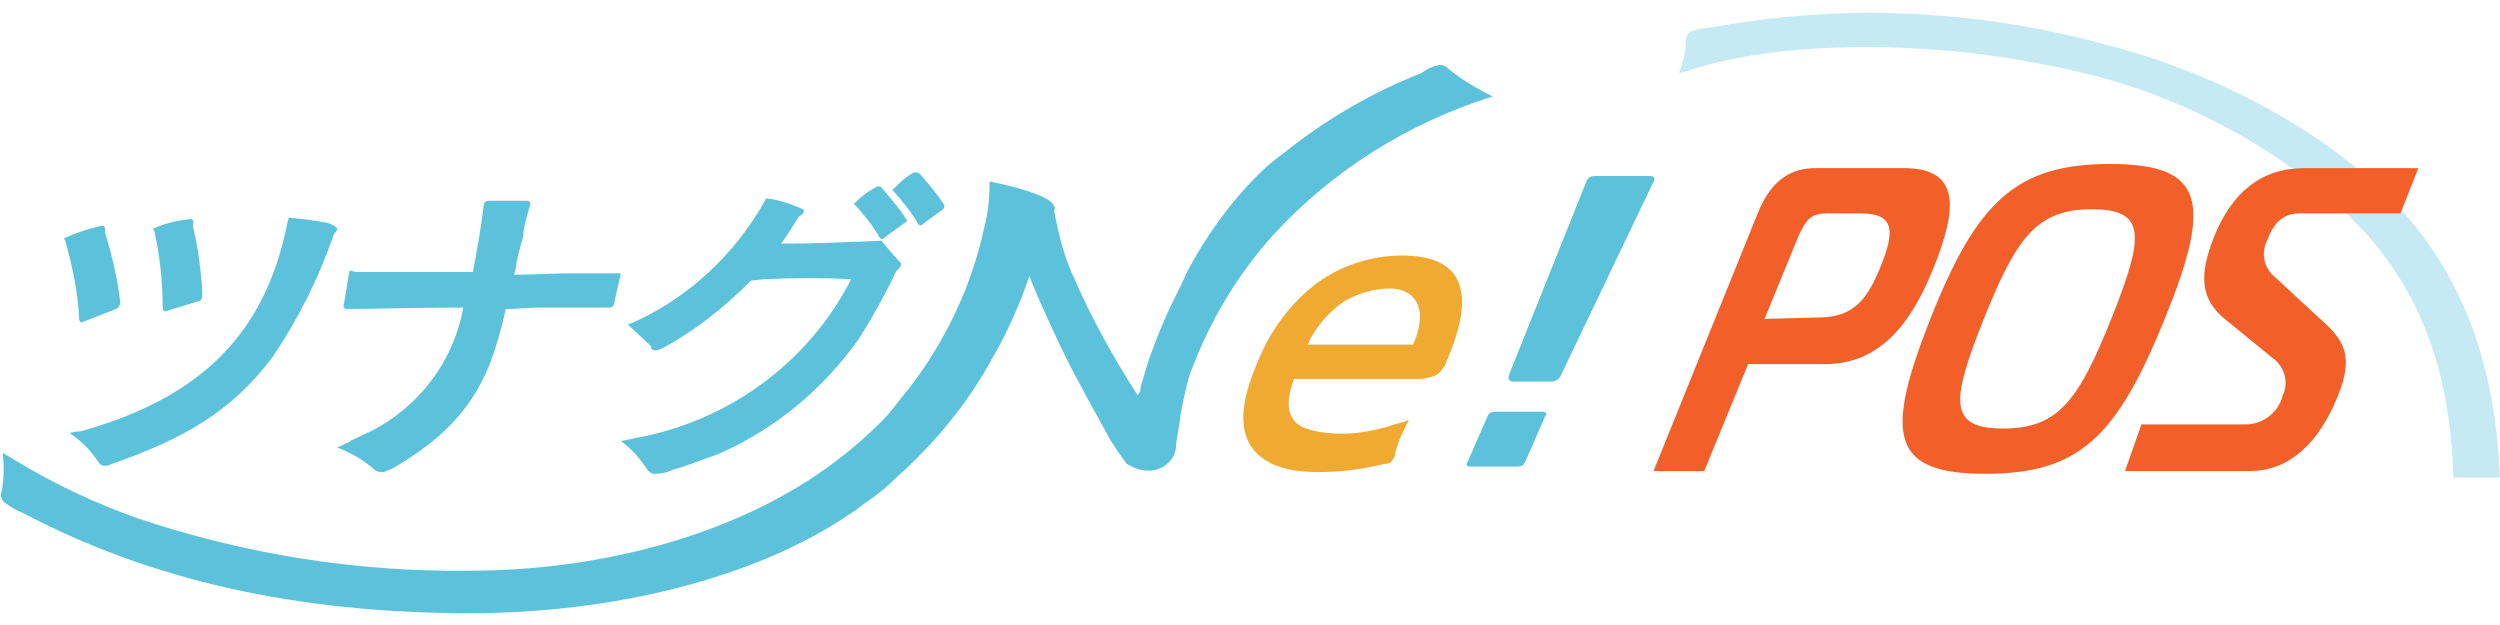 <svg width="160" height="40" viewBox="0 0 160 40" fill="none" xmlns="http://www.w3.org/2000/svg">
<path d="M157.016 30.568C156.841 24.69 155.438 19.603 151.666 15.217C147.718 10.743 141.227 6.708 134.122 4.866C128.245 3.375 122.192 2.761 116.139 3.111C113.508 3.287 110.876 3.638 108.332 4.427C108.069 4.515 107.806 4.603 107.455 4.69C107.718 3.989 107.894 3.287 107.894 2.585C107.894 2.41 107.981 2.234 108.069 2.147L108.157 2.059C108.508 1.883 108.946 1.796 109.297 1.796C117.718 0.217 126.402 0.568 134.736 2.848C142.367 4.778 149.648 8.901 153.946 13.726C158.069 18.462 159.736 24.164 159.999 30.568H157.016Z" fill="#C6EAF3"/>
<path d="M89.737 16.354C87.807 16.354 85.877 16.968 84.298 18.108C82.544 19.424 81.228 21.266 80.439 23.283C79.474 25.564 79.298 27.231 80 28.459C80.702 29.599 82.105 30.213 84.386 30.213C85.79 30.213 87.193 30.038 88.597 29.687C88.597 29.687 88.597 29.687 88.684 29.687C88.86 29.687 89.035 29.599 89.123 29.424C89.211 29.336 89.298 29.16 89.298 28.985C89.474 28.283 89.825 27.494 90.175 26.88C89.737 27.055 89.211 27.143 88.772 27.318C87.807 27.582 86.842 27.757 85.877 27.757C84.649 27.757 83.158 27.494 82.807 26.88C82.368 26.354 82.368 25.476 82.807 24.248H90.877C91.14 24.248 91.491 24.16 91.754 24.073C92.018 23.985 92.193 23.81 92.368 23.547C92.456 23.459 92.544 23.283 92.544 23.196C94.561 18.634 93.597 16.354 89.737 16.354ZM90.439 22.055H83.684C84.123 21.09 84.825 20.213 85.702 19.511C86.667 18.81 87.895 18.459 89.035 18.459C90.702 18.547 91.404 19.862 90.439 22.055Z" fill="#F0AA32"/>
<path d="M105.615 11.264C105.879 11.264 105.966 11.44 105.791 11.703L99.914 23.984C99.826 24.247 99.563 24.422 99.3 24.422H96.843C96.58 24.422 96.493 24.247 96.58 23.984L101.493 11.703C101.58 11.44 101.756 11.264 102.019 11.264H105.615ZM95.177 26.703C95.264 26.44 95.44 26.352 95.703 26.352H98.686C98.949 26.352 99.036 26.44 98.861 26.703L97.633 29.51C97.545 29.773 97.37 29.861 97.107 29.861H94.124C93.861 29.861 93.773 29.773 93.949 29.51L95.177 26.703Z" fill="#5CC2DC"/>
<path d="M92.72 4.42C92.544 4.245 92.369 4.157 92.193 4.157H92.106C91.667 4.245 91.316 4.42 90.965 4.683C87.807 5.911 84.825 7.666 82.193 9.771C81.579 10.21 81.053 10.648 80.527 11.175C78.685 13.017 77.106 15.21 75.878 17.578C75.878 17.666 75.79 17.754 75.79 17.841C75.702 17.929 75.702 18.017 75.614 18.192C75.263 18.894 74.913 19.596 74.562 20.385C74.035 21.613 73.509 22.929 73.158 24.245C73.071 24.508 72.983 24.771 72.983 25.034L72.807 25.297C71.228 22.841 69.825 20.297 68.685 17.666C68.071 16.35 67.72 14.859 67.457 13.455C67.544 13.368 67.544 13.28 67.457 13.192C67.369 12.754 65.965 12.14 63.334 11.613C63.334 12.666 63.246 13.631 62.983 14.596C62.193 18.28 60.527 21.789 58.246 24.771C57.72 25.385 57.281 25.999 56.843 26.526C55.439 28.017 53.948 29.245 52.281 30.385C46.579 34.245 38.509 36.526 30 36.526C22.807 36.613 15.702 35.473 8.86 33.192C6.141 32.227 3.509 30.999 1.053 29.508C0.79 29.332 0.439 29.157 0.176 28.982C0.264 29.859 0.264 30.648 0.088 31.526C0 31.701 0.088 31.876 0.176 32.052L0.264 32.14C0.614 32.403 1.053 32.666 1.492 32.841C9.649 37.14 19.035 39.245 30.088 39.245C39.123 39.245 48.334 37.052 54.474 32.841C54.913 32.578 55.264 32.227 55.702 31.964C56.316 31.526 56.843 31.087 57.369 30.561C59.825 28.368 61.93 25.824 63.509 22.929C64.474 21.262 65.263 19.508 65.878 17.666C66.316 18.806 66.843 19.947 67.369 21.087C68.334 23.192 68.948 24.332 70.79 27.666C71.141 28.368 71.667 29.069 72.106 29.683C72.544 29.947 72.983 30.122 73.509 30.122C74.386 30.122 75.176 29.508 75.263 28.631C75.263 28.105 75.527 27.14 75.527 26.701C75.702 25.736 75.878 24.859 76.141 23.982C77.369 20.648 79.123 17.666 81.492 15.034C85.263 10.912 90.176 7.841 95.527 6.175C94.474 5.648 93.597 5.122 92.72 4.42Z" fill="#5CC2DC"/>
<path d="M7.688 19.283C7.513 17.792 7.162 16.301 6.723 14.897C6.723 14.81 6.811 14.371 6.46 14.459C5.671 14.634 4.881 14.897 4.092 15.248L4.18 15.424C4.618 17.003 4.969 18.582 5.057 20.248C5.057 20.599 5.144 20.687 5.32 20.599L7.337 19.81C7.601 19.722 7.688 19.547 7.688 19.283Z" fill="#5CC2DC"/>
<path d="M12.95 18.756C12.862 17.264 12.687 15.861 12.336 14.457C12.336 14.37 12.511 14.019 12.16 14.019C11.371 14.107 10.582 14.282 9.792 14.633L9.88 14.808C10.231 16.387 10.406 17.966 10.406 19.545C10.406 19.896 10.494 19.984 10.669 19.896L12.687 19.282C12.862 19.282 12.95 19.107 12.95 18.756Z" fill="#5CC2DC"/>
<path d="M21.021 14.28C20.232 14.105 19.355 14.017 18.477 13.929L18.39 14.28C16.986 21.298 12.951 25.421 5.144 27.614H4.969C4.793 27.614 4.618 27.701 4.442 27.701C5.056 28.14 5.583 28.579 6.021 29.193C6.109 29.28 6.197 29.456 6.284 29.544C6.372 29.719 6.548 29.807 6.635 29.807H6.723C6.811 29.807 6.986 29.807 7.074 29.719C11.635 28.14 14.793 26.386 17.425 22.877C19.091 20.421 20.407 17.789 21.372 14.982C21.723 14.631 21.635 14.543 21.021 14.28Z" fill="#5CC2DC"/>
<path d="M39.562 17.494H39.387C38.685 17.494 37.633 17.494 36.405 17.494C35.352 17.494 34.212 17.581 32.896 17.581C32.984 17.318 33.071 16.967 33.071 16.704C33.159 16.353 33.247 16.003 33.334 15.652C33.422 15.389 33.51 15.125 33.51 14.774C33.598 14.248 33.773 13.634 33.949 13.02C33.949 12.932 33.861 12.845 33.685 12.845H31.317C31.142 12.845 30.966 12.932 30.966 13.108C30.703 15.125 30.527 16.003 30.264 17.406C26.931 17.406 24.299 17.406 22.808 17.406C22.633 17.406 22.545 17.318 22.37 17.318L22.019 19.424C21.931 19.687 22.019 19.774 22.194 19.774C23.685 19.774 26.405 19.687 29.65 19.687C29.036 23.108 26.843 26.003 23.773 27.581C23.334 27.757 22.896 28.02 22.457 28.195L22.37 28.283C22.106 28.371 21.843 28.546 21.58 28.634C22.457 28.985 23.247 29.424 23.948 30.038C24.036 30.125 24.212 30.213 24.387 30.213C24.387 30.213 24.387 30.213 24.475 30.213H24.562C24.738 30.125 25.001 30.038 25.177 29.95C28.159 28.195 30.089 26.353 31.317 23.371C31.756 22.231 32.106 21.003 32.37 19.774C33.159 19.774 33.773 19.687 34.475 19.687C35.703 19.687 36.843 19.687 37.72 19.687C38.247 19.687 38.685 19.687 39.036 19.687C39.124 19.687 39.299 19.599 39.299 19.424L39.738 17.494C39.826 17.494 39.738 17.494 39.562 17.494Z" fill="#5CC2DC"/>
<path d="M57.983 14.008C57.544 13.307 56.93 12.605 56.404 11.991C56.316 11.903 56.141 11.903 56.053 11.991C55.527 12.254 55.088 12.605 54.649 13.043L54.825 13.219C55.351 13.833 55.877 14.447 56.316 15.236C56.404 15.324 56.492 15.324 56.579 15.236C56.667 15.149 57.281 14.71 57.895 14.271C58.071 14.184 58.071 14.096 57.983 14.008Z" fill="#5CC2DC"/>
<path d="M60.441 13.133C60.002 12.431 59.388 11.729 58.862 11.115C58.686 11.028 58.599 11.028 58.511 11.028C57.985 11.291 57.546 11.729 57.107 12.168L57.283 12.344C57.809 12.957 58.336 13.572 58.774 14.361C58.862 14.449 58.95 14.449 59.037 14.361C59.125 14.273 59.739 13.835 60.353 13.396C60.441 13.308 60.441 13.221 60.441 13.133Z" fill="#5CC2DC"/>
<path d="M57.631 16.816C57.456 16.64 56.403 15.412 56.403 15.412H56.315C54.298 15.5 51.929 15.588 50.701 15.588H49.999C50.438 14.974 50.701 14.535 51.14 13.833C51.228 13.833 51.578 13.57 51.403 13.395C50.614 13.044 49.824 12.781 49.035 12.693L48.947 12.868C47.017 16.289 44.035 19.096 40.438 20.675L40.175 20.763L41.491 21.991L41.666 22.167C41.666 22.342 41.754 22.43 41.929 22.43C42.105 22.43 42.28 22.342 42.456 22.254C44.561 21.114 46.403 19.623 48.07 17.956L48.947 17.868C50.789 17.781 52.806 17.781 54.473 17.868C51.754 23.219 46.578 26.991 40.614 28.044L40.263 28.131C40.087 28.131 39.912 28.219 39.736 28.219C40.438 28.745 41.052 29.447 41.491 30.149C41.578 30.149 41.666 30.325 41.842 30.325H41.929C42.28 30.325 42.719 30.237 43.07 30.061C44.035 29.798 44.824 29.447 45.877 29.096C49.561 27.517 52.719 24.886 54.999 21.64C55.877 20.237 56.666 18.833 57.368 17.342C57.368 17.342 57.806 16.991 57.631 16.816Z" fill="#5CC2DC"/>
<path d="M112.493 13.655C113.37 11.461 114.686 10.76 116.177 10.76H121.879C125.651 10.76 125.124 13.655 123.809 16.988C122.493 20.321 120.563 23.304 116.791 23.304H111.879L109.072 30.146H105.826L112.493 13.655ZM116.352 20.321C118.633 20.321 119.51 19.181 120.388 16.988C121.265 14.795 121.265 13.655 119.072 13.655H116.967C116.002 13.655 115.651 13.918 115.124 15.058L112.931 20.409L116.352 20.321Z" fill="#F25F28"/>
<path d="M138.542 20.409C135.472 27.953 133.103 30.321 127.051 30.321C121.086 30.321 120.559 27.953 123.542 20.409C126.524 12.865 129.068 10.496 135.033 10.496C141.086 10.496 141.612 12.865 138.542 20.409ZM128.191 27.426C131.7 27.426 133.016 25.672 135.121 20.409C137.226 15.146 137.402 13.391 133.893 13.391C130.384 13.391 129.068 15.146 126.963 20.409C124.858 25.672 124.682 27.426 128.191 27.426Z" fill="#F25F28"/>
<path d="M137.053 27.163H143.719C144.86 27.163 145.825 26.374 146.088 25.321C146.526 24.444 146.175 23.391 145.386 22.865L142.491 20.497C140.912 19.268 140.649 17.777 141.702 15.146C142.842 12.339 144.684 10.76 147.491 10.76H154.772L153.632 13.655H147.228C146.439 13.655 145.649 13.918 145.123 15.321C144.684 16.198 144.86 17.163 145.649 17.777L148.105 20.058C149.772 21.549 150.825 22.426 149.596 25.409C148.456 28.216 146.614 30.146 143.982 30.146H136L137.053 27.163Z" fill="#F25F28"/>
</svg>

